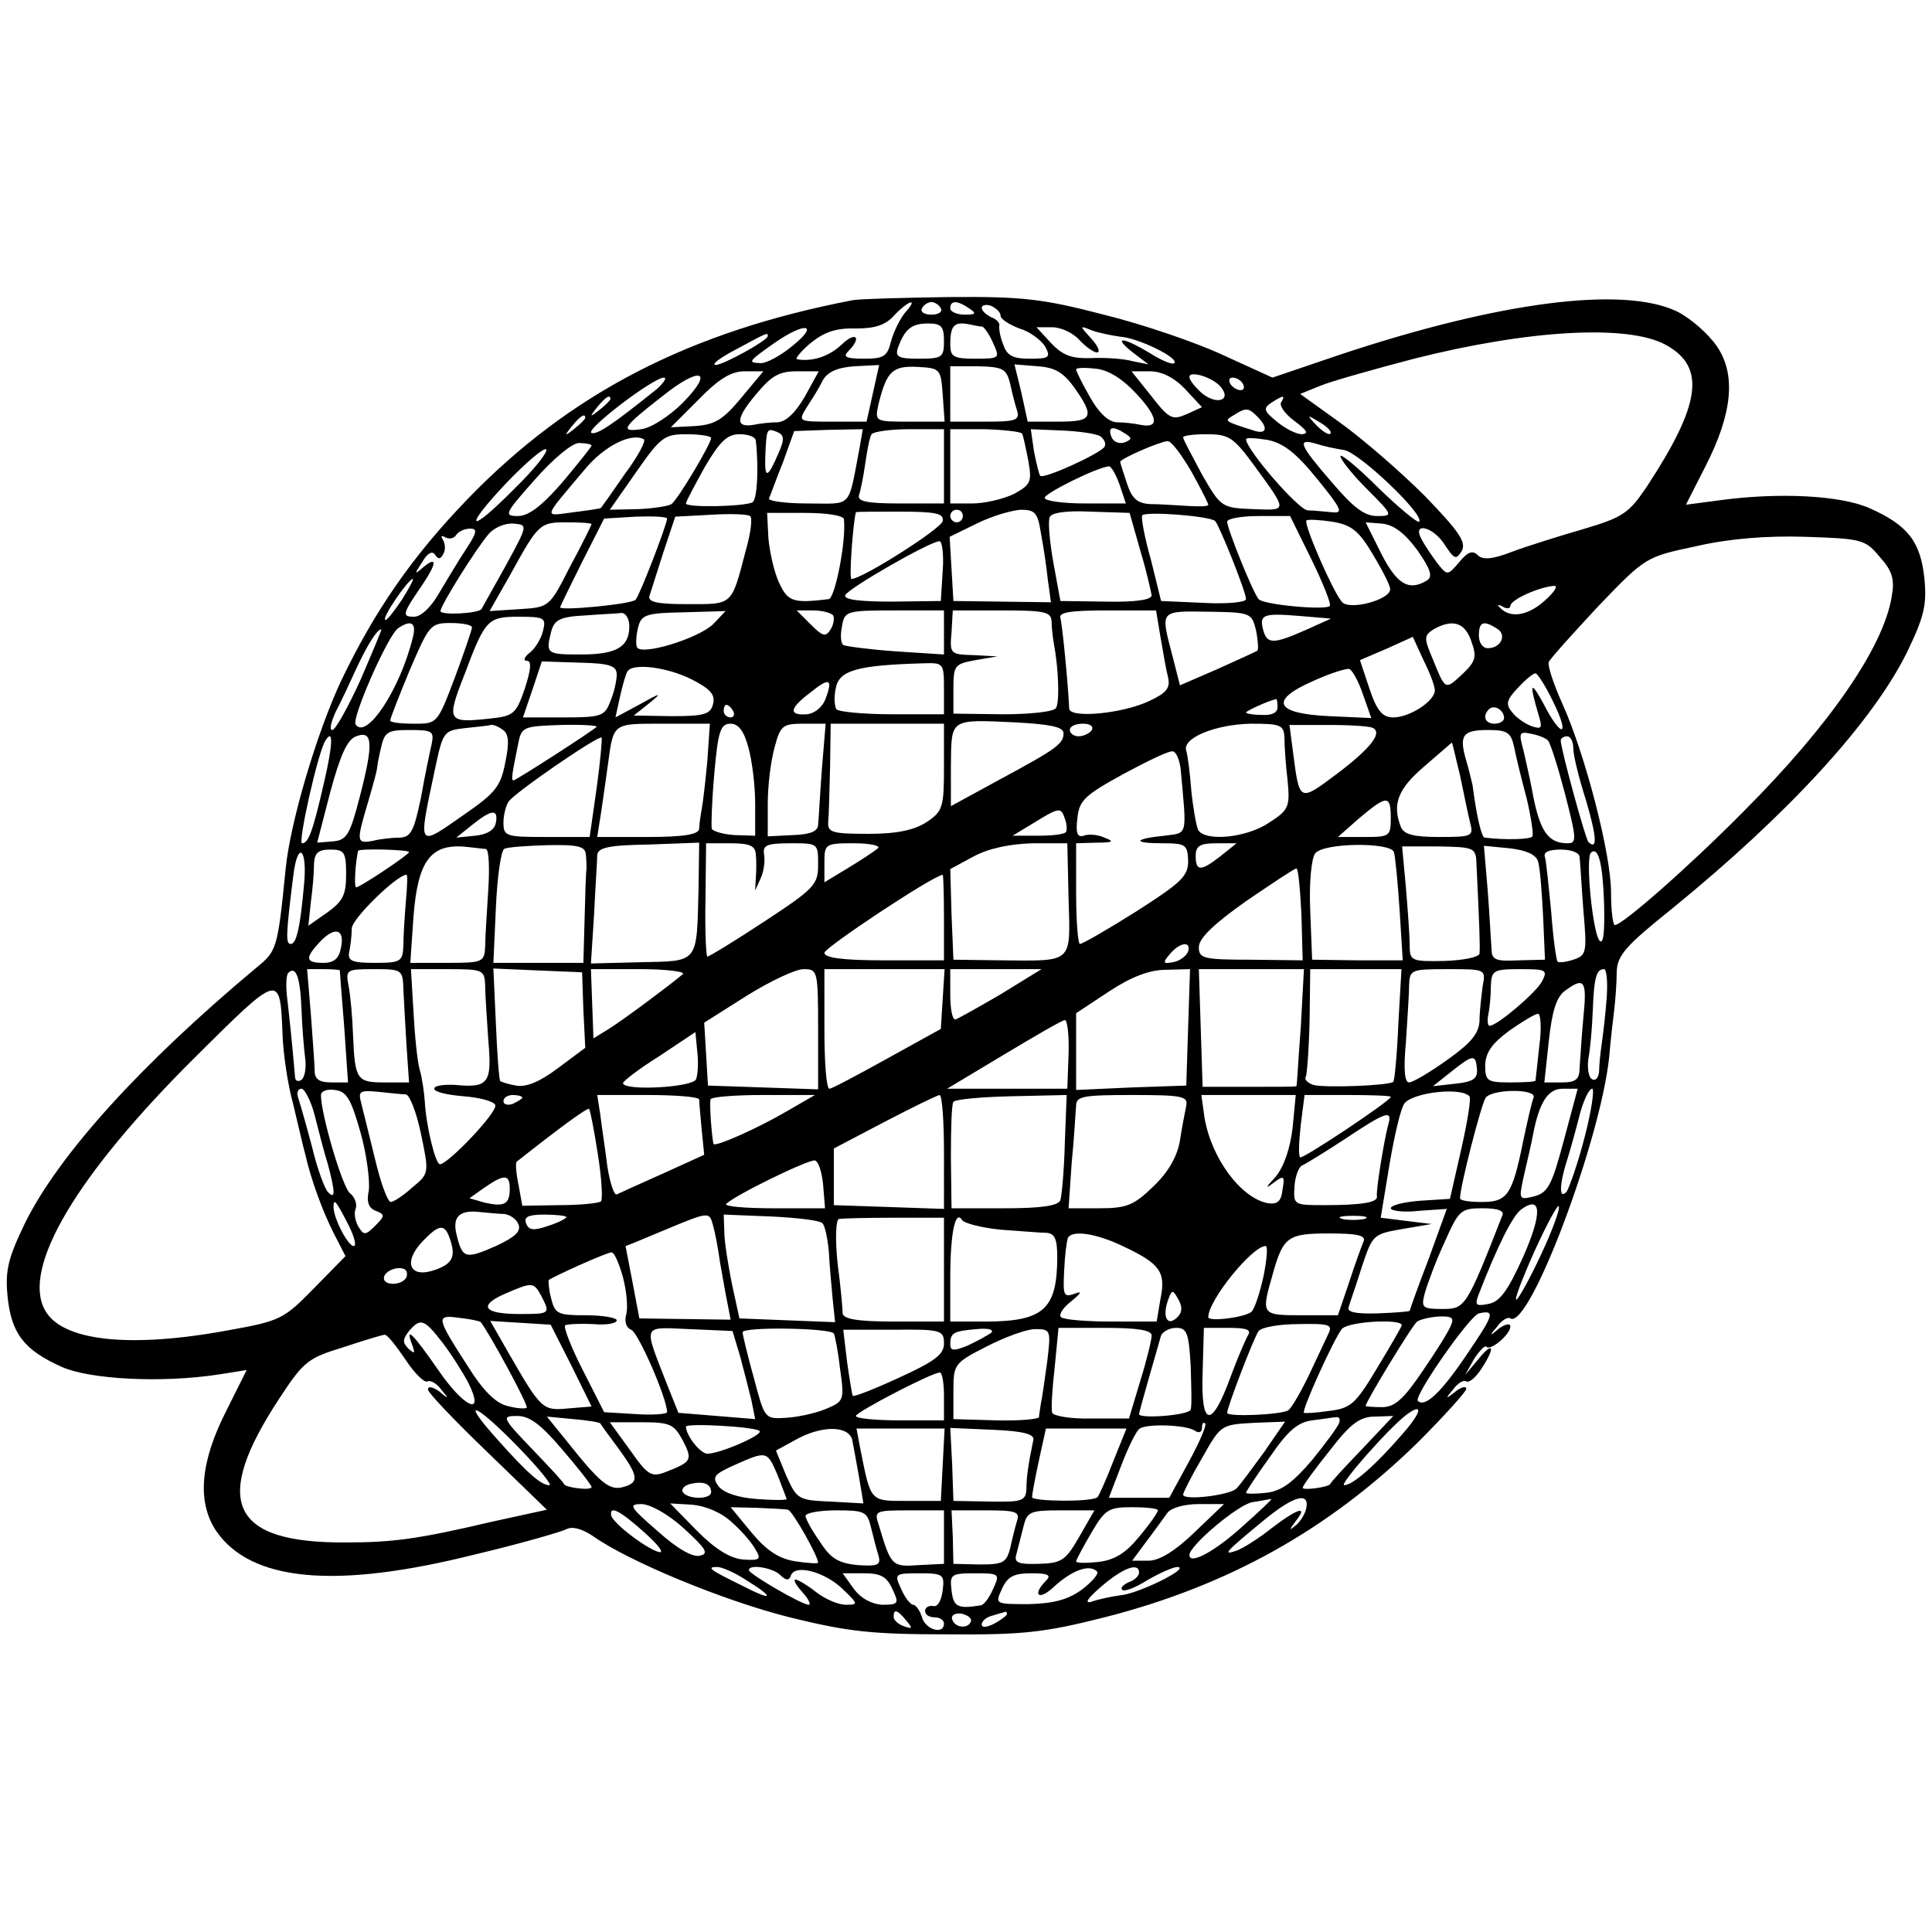 <?xml version="1.0" standalone="no"?>
<!DOCTYPE svg PUBLIC "-//W3C//DTD SVG 20010904//EN"
 "http://www.w3.org/TR/2001/REC-SVG-20010904/DTD/svg10.dtd">
<svg version="1.0" xmlns="http://www.w3.org/2000/svg"
 width="307pt" height="307pt" viewBox="0 0 307 307"
 preserveAspectRatio="xMidYMid meet">
<g transform="translate(0,307) scale(0.1,-0.1)"
fill="#000000" stroke="none">
<path d="M1355 2593 c-260 -50 -449 -148 -611 -315 -89 -92 -149 -179 -202
-290 -39 -83 -81 -226 -88 -298 -13 -129 -14 -131 -47 -158 -182 -152 -313
-296 -367 -405 -27 -56 -32 -75 -28 -117 6 -59 26 -85 86 -112 45 -20 159 -26
250 -12 l44 7 -32 -64 c-42 -82 -47 -145 -17 -191 55 -81 189 -94 412 -38 72
17 137 36 145 40 9 5 24 1 41 -10 57 -41 210 -104 314 -130 93 -23 132 -27
250 -27 121 -1 155 3 250 27 196 50 356 139 498 278 42 42 77 81 77 85 0 5 -8
3 -17 -4 -16 -13 -17 -12 -4 3 7 10 17 16 21 13 4 -3 15 6 24 20 23 35 19 45
-5 15 l-21 -25 14 25 c9 14 18 23 20 20 7 -7 38 20 38 32 0 6 -8 4 -18 -3 -15
-13 -16 -12 -3 3 7 10 17 16 21 13 30 -18 143 282 157 415 2 25 6 59 8 75 2
17 4 44 4 61 1 26 14 41 89 101 184 150 317 295 372 406 27 56 32 75 28 117
-6 59 -26 85 -86 112 -46 21 -145 26 -240 13 l-53 -7 31 61 c43 84 49 146 18
191 -13 19 -41 44 -63 55 -85 41 -282 16 -537 -69 l-106 -36 -79 36 c-43 20
-128 49 -189 64 -96 25 -129 29 -245 28 -74 -1 -143 -3 -154 -5z m83 -20 c-8
-10 -18 -30 -22 -45 -6 -24 -11 -28 -43 -28 -29 0 -34 3 -25 12 22 22 12 32
-10 11 -20 -19 -46 -28 -71 -24 -5 0 5 12 20 25 22 18 41 25 72 24 31 0 48 5
62 21 24 25 39 28 17 4z m57 7 c3 -5 -3 -10 -15 -10 -12 0 -18 5 -15 10 3 6
10 10 15 10 5 0 12 -4 15 -10z m45 0 c12 -8 11 -10 -7 -10 -13 0 -23 5 -23 10
0 13 11 13 30 0z m50 -12 c0 -5 14 -14 30 -20 17 -5 35 -19 41 -29 9 -17 6
-19 -25 -19 -27 0 -36 5 -42 23 -5 12 -7 26 -6 30 1 4 -5 10 -13 13 -8 4 -15
10 -15 15 0 4 7 6 15 3 8 -4 15 -10 15 -16z m-90 -40 c0 -26 -3 -28 -40 -28
-33 0 -38 3 -33 18 11 29 21 38 48 38 21 0 25 -5 25 -28z m61 23 c3 -1 11 -12
17 -26 11 -24 11 -25 -28 -25 -35 0 -40 3 -40 23 0 29 6 36 28 32 9 -2 20 -4
23 -4z m-301 -30 c-19 -16 -43 -29 -52 -28 -20 1 -20 2 24 33 48 33 70 29 28
-5z m455 9 c10 -11 23 -20 28 -20 6 0 2 10 -9 22 -19 21 -19 21 1 13 11 -4 31
-8 45 -10 29 -2 94 -34 86 -42 -3 -3 -20 4 -39 16 -43 26 -60 27 -27 1 l25
-19 -25 5 c-14 4 -43 6 -66 5 -31 -1 -45 4 -64 24 l-23 25 25 0 c14 0 33 -9
43 -20z m932 -8 c64 -35 56 -94 -30 -225 -29 -43 -38 -49 -102 -68 -38 -11
-89 -27 -113 -36 -31 -12 -46 -13 -54 -5 -8 8 -16 5 -29 -11 -19 -22 -19 -22
-35 -2 -8 11 -20 28 -25 38 -16 28 18 21 37 -9 15 -23 18 -24 27 -9 7 14 -5
31 -59 87 -38 38 -98 90 -134 116 l-64 46 32 13 c17 7 84 26 149 43 182 46
340 55 400 22z m-1427 14 c0 -7 -71 -46 -83 -46 -7 1 8 12 33 25 50 27 50 27
50 21z m167 -91 l-10 -45 -55 0 c-54 0 -54 0 -40 23 8 12 20 31 25 42 8 14 23
21 51 23 l39 2 -10 -45z m111 -2 l3 -43 -56 0 c-55 0 -55 0 -49 28 13 52 22
61 62 59 36 -2 37 -3 40 -44z m107 18 c3 -14 8 -34 11 -43 5 -16 -2 -18 -50
-18 l-56 0 0 44 0 44 44 0 c40 -1 45 -4 51 -27z m103 -8 c32 -46 28 -53 -26
-53 l-49 0 -10 46 -11 45 37 -3 c28 -2 41 -10 59 -35z m99 -10 c34 -37 35 -54
5 -48 -9 2 -26 4 -38 4 -13 1 -28 15 -42 40 -12 21 -22 41 -22 44 0 3 15 3 33
1 21 -3 43 -18 64 -41z m-722 -13 c-21 -21 -50 -40 -66 -42 -35 -5 -30 3 33
52 61 49 84 42 33 -10z m93 8 c-29 -35 -42 -43 -74 -45 l-38 -2 44 44 c32 33
52 45 73 45 l30 0 -35 -42z m101 2 c-15 -26 -30 -40 -43 -41 -12 0 -29 -2 -38
-4 -30 -5 -29 10 3 48 25 30 37 37 65 37 l35 0 -22 -40z m604 12 l27 -29 -24
-11 c-23 -10 -28 -8 -56 28 l-32 40 29 0 c19 0 39 -10 56 -28z m57 3 c18 -22
-8 -29 -31 -9 -10 9 -19 20 -19 25 0 11 38 -1 50 -16z m-896 -3 c-71 -57 -95
-73 -104 -70 -12 4 98 88 115 88 5 0 0 -8 -11 -18z m931 8 c3 -5 2 -10 -4 -10
-5 0 -13 5 -16 10 -3 6 -2 10 4 10 5 0 13 -4 16 -10z m-1005 -24 c0 -2 -8 -10
-17 -17 -16 -13 -17 -12 -4 4 13 16 21 21 21 13z m1066 -5 c-4 -5 6 -19 21
-30 20 -15 23 -20 12 -21 -9 0 -27 9 -40 20 -21 17 -22 21 -9 30 19 12 23 13
16 1z m-38 -23 c17 -17 15 -28 -3 -23 -51 16 -50 16 -35 25 20 13 24 12 38 -2z
m-1068 -2 c0 -2 -8 -10 -17 -17 -16 -13 -17 -12 -4 4 13 16 21 21 21 13z
m1184 -25 c-2 -3 -12 3 -22 13 -16 17 -16 18 5 5 12 -7 20 -15 17 -18z m-876
-29 c-18 -42 -23 -44 -22 -9 2 46 2 47 18 41 12 -5 13 -11 4 -32z m128 7 c-19
-99 -10 -89 -83 -89 -35 0 -63 4 -61 8 2 4 11 30 22 57 l18 50 55 2 54 1 -5
-29z m134 -30 l0 -59 -70 0 c-51 0 -68 3 -65 13 2 6 7 29 10 51 3 21 7 42 10
46 3 4 29 8 60 8 l55 0 0 -59z m124 52 c2 -3 6 -23 10 -43 6 -34 4 -38 -23
-53 -17 -8 -46 -15 -66 -15 l-35 0 0 59 0 59 55 0 c31 -1 57 -4 59 -7z m124
-4 c7 -5 10 -12 7 -17 -7 -11 -97 -52 -102 -46 -2 2 -6 19 -10 39 l-5 35 48
-2 c27 -1 55 -5 62 -9z m40 4 c11 -7 11 -9 -1 -14 -9 -3 -18 1 -21 9 -6 16 2
18 22 5z m-795 -64 c-20 -29 -37 -53 -38 -54 0 -1 -20 -4 -44 -7 -48 -6 -50
-13 19 69 30 36 73 58 93 47 4 -2 -9 -27 -30 -55z m137 57 c0 -9 -53 -98 -63
-105 -4 -3 -28 -7 -53 -8 l-45 -1 42 60 c39 56 45 60 80 60 22 0 39 -3 39 -6z
m71 -4 c5 -45 2 -93 -5 -98 -12 -7 -106 -9 -106 -2 0 3 14 29 30 58 24 41 36
52 55 52 14 0 25 -4 26 -10z m790 -37 c56 -77 56 -74 0 -72 -50 2 -51 3 -81
55 -16 30 -30 56 -30 59 0 3 17 5 38 5 34 0 42 -5 73 -47z m102 -24 c39 -48
42 -55 24 -53 -12 1 -30 3 -39 3 -15 1 -98 97 -98 113 0 3 15 2 34 -1 25 -5
45 -20 79 -62z m-1153 53 c0 -2 -21 -28 -46 -58 -33 -38 -54 -54 -71 -54 -23
0 -21 4 27 58 29 33 59 58 70 58 11 0 20 -2 20 -4z m953 -41 c15 -27 27 -51
27 -53 0 -3 -15 -3 -32 -2 -18 1 -45 3 -60 3 -20 1 -29 8 -37 32 -6 18 -11 34
-11 35 0 5 62 32 75 33 6 1 22 -21 38 -48z m242 34 c23 -2 130 -104 120 -114
-3 -2 -32 22 -65 54 -33 33 -60 55 -60 50 0 -5 19 -29 42 -52 42 -42 42 -43
16 -43 -20 0 -38 14 -72 54 -51 59 -56 70 -25 61 12 -4 31 -8 44 -10z m-1318
-62 c-73 -74 -83 -65 -11 11 31 32 58 55 62 52 3 -4 -19 -32 -51 -63z m962 7
l10 -30 -65 0 c-35 0 -64 4 -64 9 0 7 82 48 102 50 3 1 11 -12 17 -29z m-594
-105 c-23 -88 -20 -85 -92 -85 -47 0 -64 3 -61 13 2 6 12 38 22 69 l19 57 56
3 c31 2 59 1 63 -2 4 -3 1 -27 -7 -55z m156 50 c4 -34 -14 -125 -24 -127 -57
-7 -65 -4 -79 26 -8 17 -15 49 -17 71 l-2 40 60 0 c34 0 61 -4 62 -10z m157
-3 c-2 -12 -128 -92 -145 -92 -4 0 2 85 7 106 0 1 32 1 70 1 58 0 70 -3 68
-15z m32 8 c0 -5 -4 -10 -10 -10 -5 0 -10 5 -10 10 0 6 5 10 10 10 6 0 10 -4
10 -10z m124 -27 c4 -21 9 -54 11 -74 l5 -36 -78 1 -77 1 -3 51 -3 51 43 21
c24 12 55 21 70 22 23 0 27 -5 32 -37z m158 -28 c10 -33 17 -65 18 -71 0 -7
-25 -11 -72 -10 l-73 1 -11 60 c-6 34 -9 66 -6 73 2 7 25 11 65 9 l62 -2 17
-60z m119 47 c8 -10 49 -113 49 -124 0 -5 -30 -8 -67 -6 l-68 3 -16 65 c-10
35 -16 67 -14 71 5 7 108 -1 116 -9z m-871 4 c0 -9 -43 -121 -50 -129 -6 -7
-120 -18 -120 -12 0 1 16 34 35 72 l35 69 50 3 c27 1 50 0 50 -3z m1024 -65
c19 -39 32 -72 29 -74 -7 -7 -106 2 -113 11 -9 10 -50 112 -50 123 0 5 23 9
50 9 l50 0 34 -69z m97 9 c15 -25 28 -50 28 -56 1 -17 -66 -35 -77 -20 -15 18
-61 124 -56 129 2 2 21 1 41 -2 30 -5 42 -14 64 -51z m-1378 -20 c-20 -36 -37
-66 -38 -68 -6 -7 -65 -10 -65 -3 0 9 57 100 77 123 9 10 26 17 39 16 23 -2
23 -2 -13 -68z m137 67 c0 -1 -15 -32 -34 -67 -33 -65 -33 -65 -81 -68 l-47
-3 33 58 c45 82 47 83 90 83 22 0 39 -1 39 -3z m1312 -41 c21 -30 25 -42 16
-48 -29 -18 -48 -7 -73 42 l-25 50 26 -2 c19 -2 36 -15 56 -42z m-1511 2 c-12
-18 -31 -50 -43 -70 -13 -23 -29 -38 -40 -38 -20 0 -19 4 14 52 22 33 23 45 1
27 -15 -13 -15 -12 -2 8 8 14 16 18 20 12 5 -8 9 -8 13 0 4 6 4 16 0 23 -4 6
-3 8 4 4 6 -3 13 -2 17 4 3 5 13 10 22 10 12 0 11 -6 -6 -32z m2246 -13 c20
-22 24 -36 19 -63 -13 -80 -98 -204 -236 -342 -86 -87 -192 -180 -204 -180 -3
0 -6 23 -6 52 0 61 -41 219 -77 299 -14 31 -24 61 -22 67 2 5 38 45 79 89 75
78 75 78 155 95 52 12 112 17 174 15 89 -3 95 -4 118 -32z m-1489 -22 l-3 -48
-78 -1 c-50 0 -76 3 -74 10 3 10 135 86 150 86 4 0 7 -21 5 -47z m-860 -47
c-13 -19 -24 -33 -26 -31 -5 4 37 65 44 65 2 0 -6 -15 -18 -34z m1816 -1 c-27
-24 -55 -28 -71 -10 -5 4 -2 5 5 1 6 -4 12 -3 12 1 0 10 45 30 69 32 8 1 1
-10 -15 -24z m-1454 -40 c0 -33 -20 -45 -77 -45 -55 0 -56 1 -47 37 5 18 14
23 53 25 25 2 52 3 59 4 6 0 12 -9 12 -21z m133 3 c-24 -23 -116 -51 -121 -36
-2 5 -1 19 2 31 5 20 12 23 72 24 l67 2 -20 -21z m191 14 c2 -4 1 -14 -4 -22
-8 -13 -13 -11 -32 8 l-22 22 26 0 c15 0 29 -4 32 -8z m176 -27 l0 -35 -77 5
c-42 3 -79 8 -83 10 -4 3 -5 16 -2 30 4 24 7 25 83 25 l79 0 0 -35z m171 18
c0 -10 2 -27 4 -38 7 -37 9 -91 3 -100 -3 -6 -41 -10 -85 -10 l-78 1 0 39 c0
38 2 40 35 46 l35 6 -38 2 c-37 1 -38 2 -35 36 l2 35 78 0 c67 0 78 -2 79 -17z
m173 -25 c4 -24 9 -52 12 -64 4 -17 -2 -25 -30 -38 -42 -20 -126 -28 -127 -12
-2 43 -11 133 -14 144 -3 9 16 12 74 12 l78 0 7 -42z m152 10 c3 -16 4 -30 2
-32 -1 -1 -30 -14 -63 -29 l-60 -26 -12 47 c-19 73 -21 71 57 70 68 -1 69 -2
76 -30z m79 1 c-52 -23 -62 -23 -68 1 -6 24 1 26 61 21 l47 -4 -40 -18z
m-1212 -1 c-3 -13 -13 -29 -21 -35 -9 -7 -11 -13 -5 -13 8 0 7 -13 -3 -44 -14
-41 -18 -44 -57 -48 -66 -7 -68 -4 -39 70 33 88 37 92 87 92 40 0 43 -2 38
-22z m-207 -11 c-20 -82 -74 -164 -91 -138 -6 11 52 143 68 153 21 14 29 8 23
-15z m94 16 c0 -3 -12 -39 -27 -79 -28 -74 -28 -74 -65 -74 -21 0 -38 2 -38 5
0 3 14 39 31 80 31 72 33 75 65 75 19 0 34 -3 34 -7z m1588 -22 c9 -25 7 -32
-14 -52 -28 -26 -27 -26 -47 23 -15 35 -14 38 1 48 30 17 50 11 60 -19z m41
20 c16 -10 6 -31 -15 -31 -8 0 -14 9 -14 20 0 22 7 25 29 11z m-1806 -81 c-20
-44 -40 -80 -45 -80 -5 0 -2 12 5 28 8 15 22 45 32 67 18 39 34 65 41 65 1 0
-14 -36 -33 -80z m1707 -17 c0 -17 -40 -43 -66 -43 -17 0 -26 10 -38 46 l-15
45 42 18 42 19 17 -37 c10 -20 18 -41 18 -48z m-1300 25 c0 -9 -4 -28 -10 -42
-9 -24 -14 -26 -74 -26 l-65 0 15 44 15 45 60 -2 c48 -1 59 -5 59 -19z m520
-22 l0 -41 -82 0 c-46 0 -86 4 -89 8 -3 5 -4 19 -1 33 5 29 34 37 140 40 31 1
32 0 32 -40z m-400 14 c29 -15 37 -24 33 -39 -4 -16 -14 -19 -65 -19 l-61 1
24 19 c22 18 20 18 -14 -1 l-39 -21 7 32 c4 18 9 36 12 41 8 14 64 7 103 -13z
m1066 -24 l13 -37 -67 3 c-86 4 -96 25 -25 56 26 12 52 20 57 19 5 -2 15 -20
22 -41z m302 -11 c28 -57 13 -59 -16 -2 -21 38 -22 31 -6 -23 5 -17 3 -19 -12
-14 -11 4 -25 14 -31 22 -11 13 -9 20 9 39 12 13 24 23 28 23 3 0 16 -20 28
-45z m-1156 5 c-5 -14 -18 -24 -30 -25 -29 -2 -28 9 5 34 31 25 37 23 25 -9z
m718 -14 c0 -9 -10 -13 -25 -12 -14 0 -25 2 -25 4 0 2 36 19 48 21 1 1 2 -5 2
-13z m-865 -6 c3 -5 1 -10 -4 -10 -6 0 -11 5 -11 10 0 6 2 10 4 10 3 0 8 -4
11 -10z m1225 -11 c0 -5 -7 -9 -15 -9 -15 0 -20 12 -9 23 8 8 24 -1 24 -14z
m-700 -24 c0 -17 -11 -25 -102 -74 l-77 -42 0 65 c1 75 -3 73 105 68 52 -3 74
-7 74 -17z m-892 6 c10 -6 12 -19 5 -52 -7 -38 -16 -49 -62 -81 -79 -55 -77
-59 -50 69 13 61 14 62 48 66 20 2 38 4 41 5 3 1 11 -2 18 -7z m150 4 c-7 -7
-128 -85 -132 -85 -4 0 -3 7 8 61 5 24 9 25 67 27 34 1 60 -1 57 -3z m176 -54
c-3 -32 -7 -67 -9 -77 -2 -11 -4 -25 -4 -31 -1 -9 -24 -13 -82 -13 l-80 0 6
38 c3 20 8 55 11 77 9 67 7 65 88 65 l74 0 -4 -59z m65 22 c6 -21 11 -61 11
-90 l0 -51 -32 1 c-18 1 -35 6 -37 10 -1 4 0 43 4 87 6 69 10 80 26 80 12 0
21 -11 28 -37z m117 -35 c-3 -40 -5 -80 -6 -88 0 -11 -12 -16 -40 -17 l-40 -2
0 52 c0 29 5 69 11 90 9 34 13 37 45 37 l36 0 -6 -72z m194 3 c0 -64 -2 -70
-27 -87 -20 -13 -47 -19 -93 -19 -56 0 -65 2 -64 18 1 9 2 49 3 87 l1 70 90 0
90 0 0 -69z m235 59 c-3 -5 -13 -10 -21 -10 -8 0 -14 5 -14 10 0 6 9 10 21 10
11 0 17 -4 14 -10z m306 -12 c0 -13 2 -43 5 -68 4 -42 2 -47 -29 -67 -35 -24
-101 -31 -113 -12 -3 6 -8 34 -11 63 -2 28 -6 57 -8 63 -7 20 46 42 103 43 47
0 52 -2 53 -22z m141 15 c15 -8 -5 -33 -58 -73 -59 -44 -59 -45 -69 32 l-6 46
63 0 c35 0 66 -2 70 -5z m-1610 -108 c-16 -62 -21 -70 -43 -72 l-25 -2 21 81
c16 59 27 83 41 88 26 10 28 -10 6 -95z m114 83 c-3 -13 -11 -51 -17 -85 -11
-53 -16 -63 -33 -64 -12 0 -31 -2 -43 -5 -27 -5 -27 -2 -8 62 8 27 14 50 14
52 0 1 2 16 6 32 6 27 10 30 46 30 36 0 39 -2 35 -22z m1720 -5 c3 -16 12 -52
20 -82 7 -30 11 -57 9 -60 -2 -5 -44 -6 -76 -2 -5 1 -13 36 -19 83 -1 4 -5 22
-10 39 -12 41 -6 49 35 49 30 0 36 -4 41 -27z m54 10 c4 -5 16 -43 27 -85 18
-70 19 -78 4 -78 -32 0 -45 20 -57 87 -3 16 -9 42 -13 60 -8 29 -7 31 12 27
11 -2 24 -7 27 -11z m-1945 -66 c-18 -79 -25 -97 -35 -97 -7 0 25 144 37 163
13 21 12 -6 -2 -66z m433 -10 l-11 -77 -69 0 c-64 0 -68 1 -68 23 0 12 4 27 8
33 9 14 143 106 148 102 1 -2 -2 -38 -8 -81z m1552 64 c0 -11 9 -48 20 -82 17
-58 19 -81 4 -67 -5 6 -43 145 -44 161 0 4 5 7 10 7 6 0 10 -9 10 -19z m-180
-43 c6 -29 13 -63 16 -75 6 -22 3 -23 -49 -23 -41 0 -56 4 -61 16 -14 36 -5
60 37 96 23 20 43 37 44 38 1 0 6 -24 13 -52z m-444 11 c10 -110 12 -102 -26
-107 -49 -5 -51 -12 -3 -12 37 0 40 -2 41 -28 0 -24 -10 -34 -82 -80 -46 -29
-86 -52 -90 -52 -3 0 -6 36 -6 80 l0 80 33 1 c26 0 28 2 12 8 -11 5 -26 6 -33
3 -10 -3 -13 4 -10 28 3 28 11 36 73 70 39 21 74 38 79 36 5 -1 10 -13 12 -27z
m334 -79 c0 -29 -2 -30 -42 -30 l-42 0 34 30 c44 37 50 37 50 0z m-516 -22
c-3 -4 -23 -6 -45 -6 l-40 0 38 23 c34 21 39 22 44 7 4 -9 5 -20 3 -24z m-906
15 c-2 -12 -14 -19 -33 -21 l-30 -3 25 20 c31 25 42 26 38 4z m-16 -42 c5 -1
6 -29 4 -63 -2 -35 -5 -75 -5 -90 -1 -27 -3 -28 -60 -28 l-59 0 5 73 c7 91 28
118 87 111 11 -1 24 -3 28 -3z m159 -9 c1 -10 1 -20 1 -23 -1 -3 -2 -38 -3
-77 l-2 -72 -72 0 -71 0 4 88 c2 48 8 89 13 93 5 3 36 5 69 6 49 1 60 -2 61
-15z m179 -54 c-3 -120 1 -115 -92 -117 l-79 -2 5 78 c2 43 5 85 5 94 1 12 17
16 82 17 l80 3 -1 -73z m91 55 c1 -10 1 -27 0 -38 l-1 -20 9 20 c5 11 7 28 5
38 -2 14 5 17 42 17 44 0 44 0 44 -34 0 -32 -6 -38 -85 -90 -47 -31 -88 -56
-91 -56 -2 0 -4 41 -3 90 l1 90 39 0 c30 0 39 -4 40 -17z m194 9 c-6 -5 -27
-19 -47 -31 l-38 -23 0 31 c0 30 1 31 47 31 26 0 43 -4 38 -8z m303 -81 c3
-103 8 -98 -108 -97 l-75 1 -3 72 -2 72 37 20 c24 13 58 20 94 21 l55 0 2 -89z
m242 69 c-32 -25 -40 -25 -40 0 0 16 7 20 33 20 l32 0 -25 -20z m275 6 c2 -6
6 -47 9 -92 l5 -80 -72 0 -72 1 -3 78 c-2 45 2 84 8 91 13 17 120 18 125 2z
m131 -16 c5 -102 6 -136 5 -145 0 -6 -26 -11 -56 -12 -53 -1 -55 0 -55 26 0
14 -3 55 -6 91 l-6 65 58 0 c55 -1 59 -2 60 -25z m98 1 c3 -9 6 -47 8 -86 l3
-70 -42 -1 c-38 -2 -43 1 -43 20 -1 11 -3 53 -6 91 l-6 71 41 -4 c26 -3 42
-10 45 -21z m-1961 -38 c-6 -67 -12 -93 -21 -93 -8 0 -8 13 4 108 7 58 23 44
17 -15z m67 18 c0 -33 -5 -43 -30 -61 l-30 -21 4 38 c3 21 5 48 5 61 1 17 7
22 26 22 22 0 25 -4 25 -39z m100 35 c0 -4 -78 -56 -84 -56 -4 0 -1 41 3 58 1
4 81 2 81 -2z m1860 -8 c1 -7 3 -45 6 -84 6 -68 5 -72 -16 -79 -12 -4 -23 -5
-25 -3 -2 2 -7 37 -10 78 -4 41 -8 81 -10 88 -3 8 6 12 25 12 17 0 30 -5 30
-12z m39 -76 c1 -42 -1 -63 -7 -57 -11 11 -23 131 -14 140 12 11 19 -18 21
-83z m-481 -15 l2 -73 -82 1 c-76 0 -83 2 -83 20 0 14 24 37 75 73 41 28 77
52 80 52 3 0 6 -33 8 -73z m-1423 21 c-2 -24 -4 -55 -4 -70 -1 -26 -4 -28 -45
-28 -37 0 -44 3 -41 18 2 9 4 26 4 37 1 16 72 85 87 85 2 0 1 -19 -1 -42z
m855 -26 l0 -68 -95 0 c-66 0 -95 4 -95 12 0 8 170 121 188 124 1 0 2 -31 2
-68z m-958 -47 c-3 -18 -11 -25 -28 -25 -28 0 -30 7 -7 32 24 26 41 23 35 -7z
m1346 -7 c-3 -7 -13 -15 -24 -17 -16 -3 -17 -1 -5 13 16 19 34 21 29 4z
m-1409 -90 c1 -29 4 -65 6 -80 2 -16 -1 -30 -6 -34 -5 -3 -9 -2 -10 3 -5 59
-10 104 -13 130 -2 18 -1 34 2 37 12 12 19 -6 21 -56z m61 60 c0 -2 3 -42 7
-90 l6 -88 -27 0 c-18 0 -26 5 -26 18 0 9 -3 50 -6 90 l-6 72 26 0 c14 0 26
-1 26 -2z m101 -30 c1 -18 3 -59 5 -90 l4 -58 -39 0 c-44 0 -47 4 -50 75 -1
28 -4 62 -7 78 -5 26 -4 27 40 27 45 0 46 -1 47 -32z m130 5 c0 -16 3 -55 5
-87 6 -67 0 -75 -52 -70 -19 1 -34 -1 -34 -6 0 -5 21 -10 47 -12 25 -2 48 -8
50 -14 4 -11 -75 -94 -88 -94 -7 0 -22 61 -24 100 -1 14 -4 36 -8 50 -4 14 -8
55 -10 93 l-4 67 59 0 c56 0 58 -1 59 -27z m156 -38 l3 -60 -43 -32 c-29 -22
-51 -31 -67 -28 -12 2 -24 6 -25 7 -2 2 -5 43 -7 91 l-4 88 70 -3 71 -3 2 -60z
m158 57 c-20 -17 -91 -70 -116 -86 l-26 -16 -2 55 -2 55 78 0 c42 0 73 -4 68
-8z m215 -87 l0 -96 -87 3 -88 3 -3 50 -3 50 68 43 c37 23 77 42 90 42 22 0
23 -2 23 -95z m198 48 l-3 -48 -85 -47 c-47 -26 -88 -48 -92 -48 -5 0 -8 43
-8 95 l0 95 96 0 95 0 -3 -47z m92 7 c-36 -21 -68 -39 -72 -40 -5 0 -8 18 -8
40 l0 40 73 0 72 0 -65 -40z m298 -52 l-3 -93 -87 -3 -88 -4 0 61 0 61 53 35
c35 23 64 34 90 34 l38 1 -3 -92z m179 0 c-4 -51 -6 -94 -7 -94 0 -1 -33 -1
-74 -1 l-75 0 -3 93 -3 94 84 0 83 0 -5 -92z m155 5 c-2 -49 -6 -90 -8 -92 -6
-6 -108 -10 -127 -5 -9 3 -15 9 -12 13 2 5 5 45 6 90 l1 81 73 0 72 0 -5 -87z
m134 60 c-2 -16 -5 -40 -5 -55 -1 -20 -13 -35 -51 -62 -28 -20 -55 -36 -61
-36 -7 0 -9 21 -5 63 2 34 5 74 5 90 1 26 2 27 61 27 61 0 61 0 56 -27z m94 7
c-10 -18 -71 -70 -83 -70 -3 0 -4 8 -2 18 2 9 4 29 4 45 1 25 4 27 46 27 42 0
45 -1 35 -20z m103 -27 c-2 -27 -6 -59 -8 -73 -2 -14 -4 -33 -4 -43 -1 -10 -6
-15 -11 -12 -6 3 -8 18 -6 33 3 15 6 50 7 77 2 53 6 65 18 65 4 0 6 -21 4 -47z
m-2104 -58 c1 -28 8 -78 17 -110 8 -33 16 -69 19 -79 9 -40 28 -92 46 -127
l18 -35 -50 -51 c-48 -49 -53 -52 -137 -67 -157 -29 -265 -17 -291 33 -36 67
50 213 238 400 137 136 136 136 140 36z m2067 28 c-3 -32 -5 -68 -6 -80 0 -18
-6 -23 -28 -23 l-28 0 7 65 c5 47 12 70 25 80 32 24 36 17 30 -42z m-70 -45
c-3 -29 -6 -54 -6 -55 0 -2 -18 -3 -40 -3 -37 0 -40 2 -40 28 1 20 11 34 38
54 20 14 41 27 46 27 4 1 6 -23 2 -51z m-748 -13 l-2 -55 -96 0 -95 0 90 54
c50 30 93 55 97 55 4 1 7 -24 6 -54z m-592 -40 c-5 -13 -116 -19 -116 -6 0 3
26 23 58 43 l57 38 3 -31 c2 -17 1 -37 -2 -44z m1241 16 c1 -15 -6 -20 -34
-23 l-36 -4 29 23 c35 28 39 28 41 4z m-1847 -73 c6 -24 15 -59 21 -78 12 -45
12 -57 0 -44 -5 5 -17 37 -25 71 -9 34 -19 69 -22 78 -3 8 -1 15 5 15 5 0 15
-19 21 -42z m73 -28 c10 -36 15 -77 13 -92 -4 -18 0 -28 11 -32 15 -6 15 -8
-1 -24 -15 -15 -18 -15 -26 -2 -5 8 -8 21 -5 29 3 7 -1 19 -9 25 -12 10 -46
125 -46 156 0 6 10 10 22 8 19 -2 26 -15 41 -68z m72 61 c6 -1 17 -29 24 -63
13 -62 13 -63 -14 -85 -14 -13 -30 -23 -34 -23 -5 0 -16 30 -25 68 -9 37 -19
77 -22 89 -5 19 -3 21 28 18 18 -2 38 -4 43 -4z m1690 -3 c3 -2 -3 -40 -13
-84 l-18 -79 -47 -3 c-26 -2 -47 -7 -47 -12 0 -4 20 -7 45 -4 l44 3 -29 -80
c-17 -44 -30 -81 -30 -82 0 -1 -23 -3 -51 -4 -35 -1 -49 2 -46 10 2 7 12 35
21 64 17 51 18 52 64 60 l47 8 -41 5 -40 5 14 85 c8 47 18 90 24 97 14 17 89
26 103 11z m102 -2 c-3 -7 -10 -38 -17 -71 -17 -84 -25 -95 -65 -95 -19 0 -35
2 -35 6 0 18 34 151 41 160 12 14 81 14 76 0z m48 -68 c-19 -71 -25 -83 -47
-89 -25 -6 -25 -6 -16 35 5 22 12 51 14 63 10 52 24 73 47 73 l24 0 -22 -82z
m33 5 c-11 -43 -25 -82 -29 -87 -12 -13 -11 13 1 50 5 16 14 48 20 72 6 23 15
42 20 42 4 0 -1 -35 -12 -77z m-1688 63 c0 -2 -7 -6 -15 -10 -8 -3 -15 -1 -15
4 0 6 7 10 15 10 8 0 15 -2 15 -4z m281 -3 c0 -5 2 -26 4 -48 l4 -40 -66 -30
c-36 -16 -69 -31 -73 -33 -4 -2 -11 19 -15 45 -3 26 -9 63 -11 81 l-5 32 80 0
c45 0 81 -3 82 -7z m139 -19 c-48 -28 -112 -56 -116 -52 -2 3 -7 59 -5 71 1 4
38 7 84 7 l82 0 -45 -26z m250 -64 l0 -91 -87 3 -88 3 0 45 0 45 80 42 c44 23
83 42 88 43 4 0 7 -41 7 -90z m192 13 c-1 -43 -5 -84 -7 -90 -3 -9 -30 -13
-89 -13 l-84 0 -1 81 c0 45 1 84 4 88 2 4 44 8 92 9 l88 2 -3 -77z m193 60
c-2 -10 -7 -35 -10 -55 -4 -25 -18 -50 -42 -73 -31 -30 -42 -35 -86 -35 l-49
0 5 73 c4 39 6 80 7 90 0 15 11 17 89 17 80 0 89 -2 86 -17z m169 -35 c-4 -34
-14 -62 -27 -78 -16 -17 -17 -20 -4 -10 17 13 19 12 15 -10 -2 -19 -8 -24 -23
-22 -43 8 -90 71 -101 136 l-5 36 75 0 75 0 -5 -52z m156 49 c0 -6 -141 -100
-144 -96 -3 2 -2 25 1 52 l6 47 68 0 c38 0 69 -1 69 -3z m-1260 -91 c6 -38 8
-71 5 -75 -4 -3 -33 -6 -66 -6 l-59 -1 -6 33 c-4 19 -5 35 -3 37 67 53 112 86
115 84 2 -2 8 -34 14 -72z m1256 47 c-7 -26 -20 -107 -18 -114 2 -10 -26 -14
-83 -14 -49 0 -50 0 -48 30 1 16 7 31 12 33 5 2 36 21 68 42 66 44 76 47 69
23z m-898 -96 l3 -37 -82 0 c-45 0 -79 3 -75 7 14 14 131 71 141 69 6 -2 11
-19 13 -39z m-498 -6 c0 -25 -9 -29 -40 -22 l-24 7 24 17 c32 22 40 21 40 -2z
m-256 -58 c9 -18 13 -33 8 -33 -9 0 -32 44 -32 62 0 15 4 10 24 -29z m1866
-51 c-24 -53 -37 -71 -55 -74 -20 -4 -22 -2 -15 16 30 77 53 123 67 134 33 24
34 -6 3 -76z m29 5 c-17 -37 -35 -69 -39 -72 -5 -3 8 31 28 76 20 44 38 77 39
72 2 -5 -11 -40 -28 -76z m-1648 64 c9 -1 20 -8 23 -17 4 -11 -6 -20 -36 -34
-48 -21 -53 -20 -62 16 -8 30 3 42 37 38 12 -1 29 -3 38 -3z m1586 -3 c-57
-146 -59 -148 -95 -148 -32 0 -34 2 -28 25 4 14 17 50 31 80 23 52 26 55 61
55 25 0 35 -4 31 -12z m-1487 -2 c0 -2 -13 -9 -29 -14 -23 -8 -31 -7 -35 4 -4
10 3 14 29 14 19 0 35 -2 35 -4z m233 -13 c3 -10 8 -36 11 -58 4 -22 9 -52 12
-66 l5 -26 -72 1 -73 1 -11 58 c-6 31 -11 57 -11 57 1 0 28 11 61 25 72 30 72
30 78 8z m174 3 c4 -4 8 -24 10 -44 1 -20 4 -54 6 -75 l4 -38 -76 3 -76 3 -12
55 c-6 30 -12 67 -12 82 l-1 28 75 -3 c41 -2 78 -6 82 -11z m193 -73 l0 -83
-80 0 c-57 0 -80 4 -81 13 0 6 -3 42 -8 79 -4 38 -3 69 2 71 5 1 44 2 88 2
l79 0 0 -82z m90 63 c30 -2 63 -5 73 -5 13 -1 17 -10 17 -38 0 -84 -22 -103
-115 -103 l-55 0 0 69 c0 72 8 110 19 92 4 -5 31 -12 61 -15z m578 17 c-10 -2
-26 -2 -35 0 -10 3 -2 5 17 5 19 0 27 -2 18 -5z m-1454 -29 c11 -30 6 -42 -23
-52 -40 -14 -51 12 -20 45 26 27 35 29 43 7z m1072 -15 c57 -27 67 -40 58 -83
l-6 -36 -72 0 c-40 0 -76 3 -80 7 -4 4 3 15 16 25 17 14 18 17 5 12 -17 -6
-18 -2 -16 37 1 24 4 47 6 52 7 13 46 7 89 -14z m381 9 c-3 -7 -14 -37 -23
-65 l-18 -53 -58 0 c-64 0 -64 1 -46 64 17 61 24 66 90 66 44 0 58 -3 55 -12z
m-159 -55 c-6 -27 -14 -52 -19 -57 -8 -9 -69 -17 -69 -9 0 27 70 113 91 113 4
0 2 -21 -3 -47z m-1018 -3 c6 -23 8 -49 5 -59 -3 -11 0 -21 8 -24 11 -4 57
-109 57 -131 0 -3 -23 -5 -50 -3 l-50 3 -34 67 c-19 37 -31 69 -28 71 4 2 24
3 45 2 20 -2 37 1 37 6 0 4 -22 8 -49 8 -44 0 -49 2 -55 26 -4 15 -5 28 -4 30
6 5 92 44 100 44 4 0 12 -18 18 -40z m-345 -1 c-8 -12 -35 -12 -35 0 0 11 22
20 33 14 4 -2 5 -9 2 -14z m215 -28 c15 -29 14 -29 -35 -29 -56 0 -66 13 -23
32 44 19 46 19 58 -3z m1011 -34 c-15 -15 -24 -2 -16 24 7 20 8 21 17 5 7 -12
7 -21 -1 -29z m458 -62 c-40 -59 -65 -82 -76 -71 -7 7 82 135 97 139 27 6 24
-2 -21 -68z m-1565 54 c14 -18 76 -132 73 -136 -3 -2 -17 -1 -31 3 -18 4 -39
25 -62 62 -51 79 -52 83 -15 78 18 -2 33 -5 35 -7z m1542 -4 c-3 -9 -23 -41
-45 -73 -31 -46 -45 -58 -65 -58 -14 0 -26 1 -26 2 0 6 75 130 82 134 4 3 19
7 34 8 20 1 25 -2 20 -13z m-1604 -27 c14 -18 33 -48 42 -65 28 -56 -7 -40
-49 22 -39 56 -52 69 -40 38 5 -14 4 -15 -6 -6 -10 10 -9 15 1 28 18 21 24 19
52 -17z m206 -38 l32 -65 -37 -3 c-41 -4 -43 -2 -96 90 l-28 49 48 -3 48 -3
33 -65z m1203 51 c-4 -9 -18 -38 -31 -66 -13 -27 -28 -53 -33 -56 -10 -7 -97
-11 -97 -4 0 9 43 121 50 130 5 6 33 11 64 11 48 1 54 -1 47 -15z m116 12 c-2
-5 -20 -36 -40 -69 -33 -55 -41 -62 -75 -66 -20 -3 -38 -4 -40 -3 -4 4 47 116
60 133 11 13 102 17 95 5z m-1051 -48 c6 -22 14 -54 18 -70 l6 -30 -61 5 -61
5 -18 45 c-38 98 -41 91 36 88 l68 -3 12 -40z m149 36 c2 -4 7 -30 10 -57 7
-49 6 -51 -23 -63 -17 -7 -45 -13 -64 -14 -33 -2 -33 -1 -50 63 -10 36 -18 69
-18 73 0 9 139 7 145 -2z m175 -16 c0 -17 -14 -28 -71 -54 -39 -18 -72 -31
-74 -29 -1 2 -5 26 -9 54 l-6 51 80 0 c76 1 80 -1 80 -22z m75 17 c-6 -4 -22
-13 -37 -20 -22 -9 -28 -9 -28 2 0 18 5 21 42 24 19 2 28 -1 23 -6z m89 -46
c-4 -28 -8 -58 -10 -66 -1 -8 -3 -18 -3 -22 -1 -3 -31 -6 -68 -5 l-68 2 0 44
c0 43 1 45 52 71 29 15 64 28 78 28 25 0 25 -2 19 -52z m166 42 c0 -7 -8 -40
-18 -72 l-18 -60 -59 0 c-33 -1 -61 4 -63 9 -2 6 0 38 4 73 l6 62 74 0 c53 0
74 -4 74 -12z m62 -48 c1 -33 2 -65 0 -70 -3 -9 -82 -15 -82 -7 0 4 29 104 35
125 3 6 13 12 24 12 17 0 20 -8 23 -60z m91 48 c-4 -7 -17 -37 -28 -67 -30
-82 -47 -79 -44 8 l2 71 39 0 c29 0 37 -3 31 -12z m-1339 -38 c15 -23 31 -38
35 -35 5 2 15 -3 22 -13 13 -15 12 -16 -3 -3 -10 7 -18 9 -18 3 0 -5 43 -50
95 -100 l94 -91 -87 -19 c-119 -28 -159 -33 -233 -33 -183 -1 -213 65 -105
229 38 58 45 64 101 81 33 11 63 20 66 20 4 1 18 -17 33 -39z m856 -58 l0 -39
-70 0 c-38 0 -70 3 -70 7 0 6 119 68 133 69 4 1 7 -16 7 -37z m-676 -82 c32
-33 54 -60 49 -60 -13 0 -34 18 -83 73 -61 68 -35 58 34 -13z m1406 23 c-42
-49 -80 -83 -94 -83 -9 0 71 91 99 112 27 20 24 4 -5 -29z m-1336 -27 c25 -29
46 -56 46 -59 0 -6 -42 -1 -44 5 0 2 -23 27 -51 56 -48 50 -48 52 -23 52 20 0
38 -14 72 -54z m60 42 c1 -2 14 -20 29 -40 32 -44 33 -54 7 -61 -22 -6 -37 7
-91 75 l-30 37 42 -4 c23 -2 42 -5 43 -7z m1174 1 c-2 -6 -21 -32 -43 -59 -30
-35 -48 -49 -72 -52 -18 -2 -33 -2 -33 0 0 2 17 28 38 57 28 41 44 55 67 58
17 2 34 5 38 5 5 1 7 -3 5 -9z m37 -41 c-28 -29 -51 -54 -51 -56 -2 -5 -44
-11 -44 -6 0 3 19 29 43 59 33 43 48 54 72 54 l29 1 -49 -52z m-1080 13 c16
-31 14 -34 -27 -50 -23 -9 -29 -5 -57 35 l-32 44 50 0 c46 0 52 -3 66 -29z
m122 15 c6 -6 -63 -36 -83 -36 -11 0 -34 29 -34 43 0 6 111 0 117 -7z m691 1
c7 -5 12 -3 12 4 0 7 2 10 5 7 3 -2 -9 -30 -26 -61 l-31 -57 -48 0 -48 0 20
52 c11 29 24 55 29 58 13 8 72 6 87 -3z m111 -34 c-19 -26 -38 -52 -44 -58
-10 -11 -85 -20 -85 -10 0 3 13 29 30 58 30 53 30 53 81 56 l51 2 -33 -48z
m-655 20 c2 -10 7 -37 11 -60 l7 -42 -53 3 c-51 2 -53 4 -70 42 l-16 39 31 17
c41 23 83 23 90 1z m144 -40 l-3 -58 -54 0 c-59 0 -57 -2 -74 83 l-6 32 70 0
70 0 -3 -57z m144 39 c-8 -39 -11 -59 -11 -78 -1 -19 -7 -21 -58 -20 l-58 1
-2 58 -3 58 68 -3 c48 -2 66 -7 64 -16z m127 -34 c-11 -29 -23 -55 -25 -57 -8
-8 -104 -7 -104 0 0 5 5 31 11 59 l11 50 64 0 64 0 -21 -52z m-533 -23 c7 -19
14 -36 14 -37 0 -2 -21 -2 -47 0 -30 2 -53 10 -61 20 -11 15 -8 19 25 34 52
23 52 23 69 -17z m-106 -26 c0 -12 -37 -12 -45 0 -3 5 3 11 12 13 21 5 33 0
33 -13z m846 -53 c-46 -42 -86 -63 -86 -47 0 15 77 80 100 84 14 2 27 5 30 5
3 1 -17 -18 -44 -42z m100 29 c-1 -8 -8 -21 -16 -28 -12 -10 -12 -9 -1 6 20
25 4 21 -38 -11 -20 -16 -45 -32 -56 -36 -23 -8 -19 -3 43 48 46 38 72 46 68
21z m-989 -34 c35 -32 40 -40 25 -43 -11 -3 -36 11 -67 39 -45 39 -47 43 -25
43 15 -1 43 -17 67 -39z m76 10 c16 -14 33 -34 38 -44 9 -15 6 -17 -21 -15
-20 2 -43 16 -72 45 l-43 44 35 -2 c21 -2 46 -12 63 -28z m89 20 c7 -1 48 -74
48 -84 0 -2 -16 -1 -36 2 -26 4 -46 17 -70 46 l-33 40 42 -1 c23 -1 45 -2 49
-3z m588 -1 c0 -3 -13 -22 -30 -42 -21 -26 -39 -37 -65 -40 -19 -2 -35 -2 -35
1 0 2 11 23 24 45 22 38 28 41 65 41 23 0 41 -2 41 -5z m58 -35 c-31 -30 -56
-45 -73 -45 l-26 0 23 31 c13 17 27 37 33 45 6 8 27 14 50 14 l40 0 -47 -45z
m-873 -1 c22 -20 32 -33 21 -30 -22 7 -75 48 -75 59 -2 15 15 6 54 -29z m359
9 c4 -16 9 -36 12 -45 4 -15 -1 -17 -33 -15 -30 3 -43 10 -60 37 -13 18 -23
37 -23 41 0 5 22 9 49 9 45 0 49 -2 55 -27z m116 -15 l0 -43 -40 -2 c-43 -3
-44 -2 -64 65 -7 21 -5 22 48 22 l56 0 0 -42z m116 25 c-3 -10 -8 -30 -11 -44
-6 -22 -11 -25 -48 -25 l-42 1 -1 43 -2 42 55 0 c47 0 54 -2 49 -17z m99 -25
c-22 -38 -28 -42 -65 -43 -32 -1 -39 2 -35 15 2 8 7 27 11 43 6 25 10 27 60
27 l53 0 -24 -42z m-529 -69 c47 -29 42 -34 -8 -8 -51 25 -56 29 -38 29 7 0
28 -9 46 -21z m53 9 c10 -10 15 -10 18 -1 7 18 55 5 83 -23 24 -23 24 -24 4
-24 -12 0 -33 9 -47 20 -14 11 -29 20 -33 20 -4 0 1 -9 11 -20 10 -11 14 -20
10 -20 -11 0 -95 49 -95 55 0 10 37 4 49 -7z m504 5 c4 -3 -7 -16 -24 -29 -22
-16 -45 -22 -84 -23 -54 0 -54 0 -43 24 9 20 19 25 47 25 27 0 32 -3 23 -12
-22 -22 -12 -32 11 -11 30 28 58 38 70 26z m67 -2 c0 -5 -7 -12 -16 -15 -9 -4
-14 -9 -11 -12 3 -4 21 3 40 15 19 11 41 21 48 21 22 -1 -63 -43 -91 -45 -14
-2 -34 -6 -45 -10 -13 -4 -7 5 15 24 35 30 60 39 60 22z m-392 -26 c11 -23 10
-25 -16 -25 -17 1 -34 10 -45 25 l-18 25 34 0 c26 0 36 -5 45 -25z m80 -2 c-2
-16 -8 -27 -15 -25 -7 1 -13 -2 -13 -8 0 -6 7 -10 15 -10 8 0 15 -4 15 -10 0
-18 -29 -10 -35 10 -3 11 -10 20 -14 20 -4 0 -13 11 -19 25 -11 24 -11 25 29
25 38 0 40 -2 37 -27z m80 2 c-6 -14 -15 -26 -20 -26 -37 -6 -43 -2 -46 24 -3
25 -1 27 37 27 40 0 40 -1 29 -25z m-138 -50 c11 -13 10 -14 -4 -9 -9 3 -16
10 -16 15 0 13 6 11 20 -6z m103 -1 c-4 -13 -26 -11 -30 3 -2 6 4 10 14 9 10
-2 17 -7 16 -12z m57 11 c0 -2 -9 -9 -20 -15 -12 -6 -20 -7 -20 -1 0 5 8 12
18 14 9 3 18 5 20 6 1 0 2 -1 2 -4z"/>
</g>
</svg>
